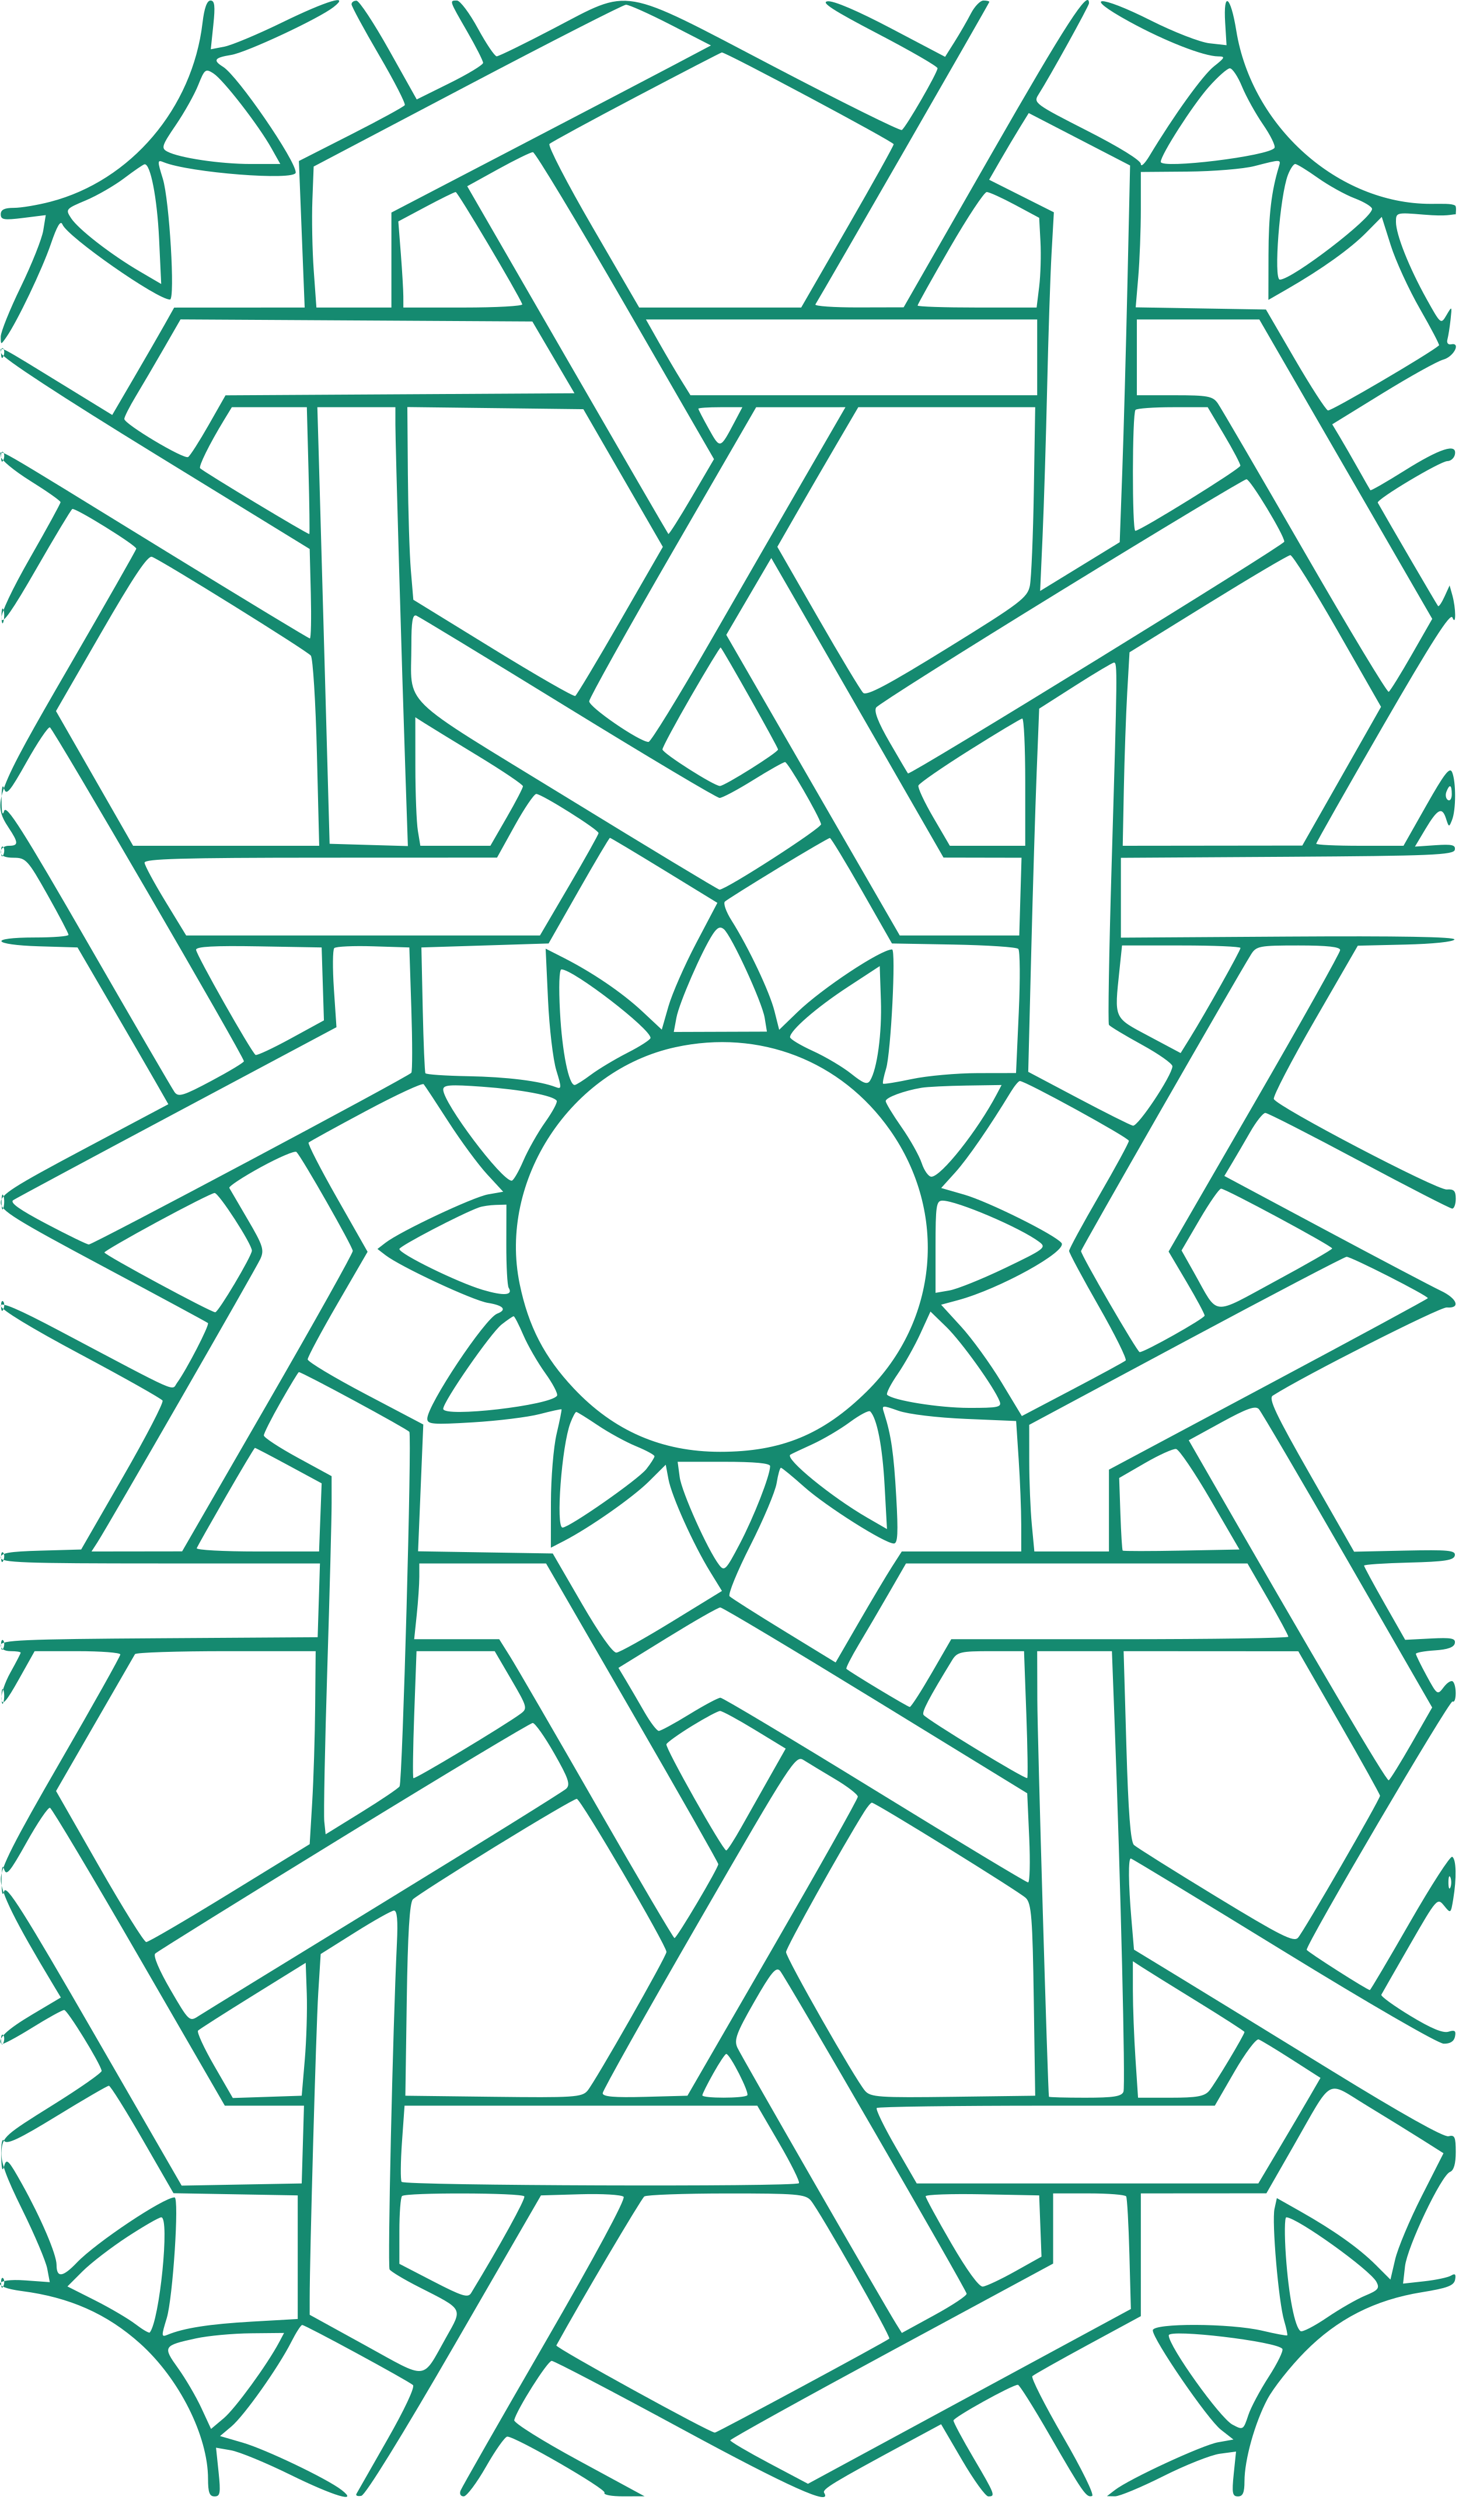 <?xml version="1.0" encoding="UTF-8"?>
<svg width="366px" height="627px" viewBox="0 0 366 627" version="1.1" xmlns="http://www.w3.org/2000/svg" xmlns:xlink="http://www.w3.org/1999/xlink">
    <!-- Generator: Sketch 48.2 (47327) - http://www.bohemiancoding.com/sketch -->
    <title>Shape</title>
    <desc>Created with Sketch.</desc>
    <defs></defs>
    <g id="pattern" stroke="none" stroke-width="1" fill="none" fill-rule="evenodd">
        <path d="M12.651,50.6 C9.414,51.443 5.285,52.133 3.476,52.133 C1.114,52.133 0.186,52.589 0.186,53.748 C0.186,55.128 1.01,55.261 5.831,54.658 L11.477,53.953 L10.854,57.793 C10.512,59.905 7.972,66.283 5.209,71.966 C2.446,77.649 0.186,83.262 0.186,84.439 C0.186,86.544 0.208,86.546 1.563,84.606 C4.332,80.639 10.585,67.561 12.761,61.183 C14.304,56.663 15.203,55.147 15.663,56.292 C16.913,59.4 39.437,75.133 42.638,75.133 C43.976,75.133 42.492,50.108 40.839,44.805 C39.446,40.333 39.458,40.027 41.01,40.67 C47.407,43.318 74.186,45.416 74.186,43.269 C74.186,40.231 59.624,19.048 55.964,16.762 C53.324,15.113 53.769,14.455 57.982,13.782 C61.815,13.169 79.988,4.675 83.686,1.769 C88.022,-1.64 81.993,0.156 70.863,5.588 C64.716,8.588 58.154,11.339 56.282,11.701 L52.877,12.36 L53.516,6.246 C54.015,1.471 53.86,0.133 52.808,0.133 C51.918,0.133 51.239,2.028 50.805,5.721 C48.285,27.155 32.82,45.347 12.651,50.6 Z M95.09,13.825 C98.887,20.319 101.788,25.966 101.537,26.374 C101.285,26.781 95.207,30.101 88.029,33.75 L74.979,40.386 L75.704,58.76 L76.429,77.133 L60.058,77.141 L43.686,77.148 L41.304,81.391 C39.995,83.724 36.5,89.783 33.538,94.856 L28.152,104.079 L17.919,97.798 C-1.447,85.911 -0.057,86.636 0.335,88.631 C0.554,89.746 15.14,99.291 39.186,114.055 L77.686,137.693 L77.969,148.913 C78.124,155.084 78.017,160.133 77.731,160.133 C77.444,160.133 61.342,150.381 41.948,138.462 C-4.028,110.207 0.186,112.628 0.186,114.463 C0.186,115.303 3.561,118.094 7.686,120.665 C11.811,123.236 15.186,125.616 15.186,125.954 C15.186,126.291 11.777,132.521 7.61,139.798 C3.044,147.77 0.163,153.886 0.36,155.185 C0.593,156.727 3.077,153.177 9.093,142.699 C13.717,134.646 17.785,127.881 18.135,127.665 C18.819,127.242 34.186,136.769 34.186,137.617 C34.186,137.897 26.536,151.326 17.186,167.459 C-1.269,199.302 -2.012,201.293 2.186,207.633 C4.684,211.404 4.684,212.133 2.186,212.133 C1.075,212.133 0.186,212.8 0.186,213.633 C0.186,214.659 1.214,215.133 3.436,215.133 C6.495,215.134 6.994,215.681 11.936,224.465 C14.823,229.598 17.186,234.098 17.186,234.465 C17.186,234.832 13.361,235.133 8.686,235.133 C-3.063,235.133 -2.114,236.992 9.816,237.347 L19.446,237.633 L27.602,251.633 C32.087,259.333 37.214,268.18 38.993,271.292 L42.229,276.952 L21.207,288.122 C3.086,297.751 0.186,299.612 0.186,301.614 C0.186,303.628 3.606,305.762 25.936,317.679 C40.099,325.237 51.899,331.607 52.159,331.834 C52.643,332.255 46.798,343.575 44.416,346.833 C42.938,348.853 45.817,350.127 14.936,333.789 C4.53,328.284 0.186,326.432 0.186,327.5 C0.186,328.447 7.689,333.017 20.198,339.689 C31.205,345.56 40.465,350.776 40.777,351.28 C41.089,351.785 36.623,360.396 30.852,370.415 L20.36,388.633 L10.273,388.918 C2.21,389.146 0.186,389.497 0.186,390.668 C0.186,391.93 5.726,392.133 40.224,392.133 L80.261,392.133 L79.974,401.383 L79.686,410.633 L39.936,410.894 C5.523,411.121 0.186,411.356 0.186,412.644 C0.186,413.566 1.139,414.133 2.686,414.133 C4.061,414.133 5.186,414.301 5.186,414.507 C5.186,414.713 4.028,416.952 2.613,419.484 C1.199,422.016 0.186,425.058 0.363,426.245 C0.611,427.899 1.62,426.737 4.686,421.27 L8.686,414.138 L19.436,414.135 C25.349,414.134 30.186,414.506 30.186,414.962 C30.186,415.418 23.442,427.455 15.199,441.712 C3.367,462.177 0.21,468.406 0.199,471.304 C0.187,474.694 3.704,481.783 13.35,497.815 L15.265,500.997 L8.128,505.237 C1.665,509.077 -0.824,511.457 0.374,512.654 C0.613,512.893 4.047,511.074 8.004,508.611 C11.962,506.148 15.608,504.133 16.106,504.133 C16.921,504.133 25.065,517.347 25.505,519.384 C25.605,519.843 20.061,523.723 13.186,528.006 C1.22,535.46 0.673,535.948 0.378,539.419 C0.143,542.195 1.379,545.698 5.643,554.34 C8.707,560.551 11.501,567.155 11.852,569.014 L12.488,572.395 L6.337,571.95 C-1.562,571.379 -2.319,573.622 5.436,574.623 C17.479,576.176 26.847,580.328 35.161,587.796 C44.978,596.614 52.186,610.984 52.186,621.738 C52.186,625.147 52.554,626.133 53.828,626.133 C55.242,626.133 55.382,625.282 54.832,620.022 L54.194,613.912 L57.94,614.565 C60,614.924 66.678,617.673 72.778,620.675 C83.751,626.074 90.148,627.979 85.686,624.518 C82.041,621.691 66.636,614.32 60.871,612.644 L55.197,610.994 L58.04,608.602 C61.251,605.901 69.827,593.797 73.075,587.383 C74.258,585.046 75.487,583.133 75.806,583.133 C76.611,583.133 102.475,597.161 103.596,598.206 C104.129,598.701 101.47,604.366 97.196,611.843 C93.176,618.878 89.675,625.014 89.417,625.479 C89.16,625.945 89.715,626.17 90.651,625.979 C91.686,625.769 100.84,610.949 114.029,588.133 L135.705,550.633 L145.607,550.345 C151.054,550.186 155.924,550.471 156.431,550.978 C156.994,551.541 149.309,565.803 136.722,587.558 C125.375,607.17 115.84,623.872 115.532,624.675 C115.21,625.513 115.549,626.128 116.329,626.122 C117.075,626.117 119.607,622.742 121.954,618.622 C124.302,614.503 126.689,611.133 127.258,611.133 C129.355,611.133 152.19,624.317 151.639,625.21 C151.317,625.731 153.382,626.126 156.377,626.116 L161.686,626.099 L145.186,617.149 C135.954,612.141 128.822,607.666 128.995,606.99 C129.696,604.242 137.36,592.133 138.397,592.133 C139.014,592.133 153.636,599.783 170.889,609.133 C198.06,623.858 208.906,628.725 206.741,625.221 C206.195,624.338 209.008,622.635 227.384,612.72 L236.082,608.028 L241.374,617.08 C244.284,622.059 247.232,626.133 247.926,626.133 C249.798,626.133 249.621,625.674 244.186,616.44 C241.436,611.768 239.186,607.564 239.186,607.099 C239.186,606.303 253.916,598.133 255.352,598.133 C255.719,598.133 259.233,603.707 263.16,610.52 C271.678,625.298 272.533,626.524 273.962,626.021 C274.584,625.802 271.405,619.319 266.665,611.143 C262.046,603.173 258.586,596.344 258.976,595.967 C259.367,595.591 265.648,592.051 272.936,588.102 L286.186,580.922 L286.186,565.528 L286.186,550.133 L301.936,550.122 L317.686,550.111 L324.465,538.273 C334.576,520.617 332.475,521.784 342.832,528.076 C347.702,531.035 354.031,534.941 356.898,536.757 L362.11,540.059 L356.636,550.846 C353.626,556.779 350.632,563.909 349.983,566.692 L348.804,571.751 L345.149,568.096 C340.944,563.891 334.616,559.398 326.195,554.638 L320.306,551.31 L319.72,553.977 C319.005,557.233 320.733,577.322 322.136,582.067 C322.695,583.955 323.043,585.609 322.911,585.742 C322.778,585.874 319.973,585.349 316.678,584.574 C308.631,582.681 289.186,582.614 289.186,584.479 C289.186,586.74 302.934,606.791 306.279,609.409 L309.42,611.867 L305.553,612.555 C301.609,613.258 283.309,621.725 279.686,624.524 L277.686,626.069 L279.686,626.108 C280.786,626.13 286.242,623.859 291.81,621.062 C297.379,618.265 303.764,615.731 306.001,615.431 L310.067,614.886 L309.487,620.509 C308.993,625.291 309.152,626.133 310.546,626.133 C311.777,626.133 312.186,625.189 312.186,622.343 C312.186,616.966 314.792,607.647 317.956,601.708 C319.443,598.917 323.656,593.595 327.319,589.883 C335.471,581.621 344.881,576.826 356.676,574.922 C363.094,573.887 364.736,573.265 365.022,571.765 C365.281,570.408 365.009,570.126 364.032,570.735 C363.292,571.196 360.274,571.841 357.327,572.168 L351.968,572.762 L352.453,568.454 C353.008,563.537 361.551,545.591 363.737,544.752 C364.701,544.382 365.186,542.711 365.186,539.758 C365.186,535.959 364.924,535.389 363.366,535.796 C362.205,536.1 351.613,530.163 334.116,519.401 C319.03,510.122 301.687,499.484 295.577,495.761 L284.468,488.993 L283.827,481.412 C283.063,472.378 283.001,466.133 283.675,466.133 C283.943,466.133 301.156,476.573 321.925,489.333 C343.47,502.57 360.748,512.555 362.159,512.583 C363.787,512.616 364.757,512.003 365,510.786 C365.29,509.337 364.94,509.076 363.374,509.573 C362.001,510.009 359.005,508.766 353.773,505.589 C349.59,503.05 346.324,500.671 346.516,500.302 C346.708,499.934 349.943,494.284 353.705,487.746 C360.402,476.106 360.58,475.902 362.242,477.953 C363.918,480.024 363.945,480.004 364.551,476.341 C365.433,471.008 365.324,466.337 364.305,465.706 C363.82,465.407 359.038,472.805 353.678,482.147 C348.318,491.489 343.799,499.133 343.637,499.133 C342.977,499.133 327.911,489.524 327.803,489.034 C327.529,487.794 363.641,426.296 364.376,426.75 C365.372,427.366 365.464,422.744 364.474,421.755 C364.083,421.363 363.046,421.993 362.17,423.155 C360.603,425.232 360.532,425.184 357.881,420.314 C356.399,417.591 355.186,415.11 355.186,414.802 C355.186,414.495 357.319,414.105 359.927,413.938 C363.174,413.729 364.758,413.16 364.954,412.133 C365.19,410.9 364.107,410.691 358.871,410.961 L352.5,411.29 L347.343,402.219 C344.507,397.23 342.186,392.935 342.186,392.674 C342.186,392.412 347.243,392.071 353.424,391.916 C362.464,391.688 364.719,391.34 364.951,390.133 C365.198,388.851 363.38,388.673 352.463,388.91 L339.686,389.188 L328.775,370.069 C320.058,354.794 318.148,350.768 319.275,350.046 C326.883,345.173 361.205,327.785 362.936,327.927 C366.485,328.217 365.58,325.689 361.436,323.735 C359.374,322.762 346.313,315.887 332.412,308.456 L307.139,294.946 L309.031,291.789 C310.071,290.053 312.15,286.496 313.649,283.883 C315.149,281.27 316.846,279.133 317.419,279.133 C317.993,279.133 328.574,284.533 340.932,291.133 C353.29,297.733 363.803,303.133 364.294,303.133 C364.785,303.133 365.186,302.013 365.186,300.644 C365.186,298.675 364.716,298.194 362.936,298.339 C360.45,298.543 320.272,277.521 319.55,275.639 C319.301,274.99 323.939,266.074 329.856,255.825 L340.614,237.191 L352.568,236.912 C359.393,236.753 364.665,236.204 364.855,235.633 C365.073,234.974 350.861,234.726 323.186,234.904 L281.186,235.176 L281.186,225.165 L281.186,215.155 L322.922,214.894 C359.087,214.668 364.698,214.433 364.948,213.133 C365.182,211.921 364.249,211.701 360.093,211.988 L354.948,212.342 L357.539,207.997 C360.625,202.823 361.767,202.238 362.749,205.328 C363.454,207.546 363.512,207.557 364.264,205.633 C365.254,203.1 365.276,196.221 364.302,193.74 C363.708,192.226 362.409,193.878 357.816,201.99 L352.073,212.133 L341.129,212.133 C335.111,212.133 330.186,211.899 330.186,211.613 C330.186,211.327 337.717,198.05 346.922,182.11 C359.157,160.923 363.845,153.599 364.352,154.881 C365.287,157.242 365.256,152.597 364.315,149.233 L363.643,146.834 L362.377,149.613 C361.681,151.141 360.95,152.221 360.752,152.012 C360.488,151.733 348.014,130.354 345.627,126.089 C345.179,125.288 361.278,115.669 363.099,115.65 C363.954,115.64 364.799,114.882 364.977,113.965 C365.539,111.074 361.234,112.461 352.338,118.037 C347.746,120.915 343.889,123.127 343.766,122.951 C343.643,122.776 342.278,120.383 340.732,117.633 C339.187,114.883 337.085,111.235 336.061,109.526 L334.2,106.42 L346.8,98.661 C353.73,94.394 360.589,90.585 362.043,90.196 C364.689,89.488 366.57,85.826 364.014,86.357 C363.253,86.515 362.861,85.993 363.096,85.133 C363.322,84.308 363.678,82.058 363.888,80.133 C364.262,76.702 364.242,76.68 362.862,79.035 C361.463,81.419 361.428,81.391 357.89,75.035 C353.475,67.105 350.186,58.831 350.186,55.654 C350.186,53.288 350.297,53.259 357.186,53.836 C363.254,54.345 364.014,53.748 365.186,53.748 C365.186,53.351 365.411,51.791 365.022,51.553 C364.119,51.001 361.862,51.133 358.896,51.133 C335.703,51.133 314.022,31.813 310.128,7.676 C308.706,-1.139 306.844,-2.437 307.343,5.736 L307.686,11.339 L303.388,10.853 C301.015,10.585 294.453,8.035 288.736,5.158 C275.567,-1.468 271.125,-1.249 283.301,5.425 C292.228,10.319 301.959,14.125 305.593,14.144 C307.436,14.154 307.309,14.452 304.53,16.643 C301.741,18.842 294.493,28.902 288.329,39.133 C287.169,41.058 286.207,41.958 286.191,41.133 C286.174,40.225 280.828,36.916 272.646,32.75 C259.647,26.131 259.182,25.786 260.487,23.75 C263.202,19.516 273.186,1.487 273.186,0.819 C273.186,-2.98 267.426,5.914 248.686,38.649 L226.686,77.079 L215.377,77.106 C209.157,77.121 204.285,76.782 204.55,76.353 C206.739,72.811 248.186,0.741 248.186,0.477 C248.186,0.288 247.523,0.133 246.712,0.133 C245.901,0.133 244.483,1.596 243.561,3.383 C242.64,5.171 240.805,8.348 239.485,10.444 L237.084,14.254 L223.552,7.135 C215.127,2.703 209.109,0.133 207.608,0.325 C205.81,0.554 209.013,2.624 220.191,8.455 C228.438,12.756 235.186,16.654 235.186,17.117 C235.186,18.238 227.24,31.982 226.231,32.605 C225.795,32.874 211.275,25.678 193.964,16.614 C155.286,-3.639 158.443,-3.096 138.894,7.133 C131.536,10.983 125.104,14.13 124.601,14.126 C124.098,14.123 121.972,10.973 119.877,7.126 C117.783,3.28 115.42,0.133 114.627,0.133 C112.683,0.133 112.645,0.019 117.186,7.895 C119.386,11.711 121.186,15.25 121.186,15.76 C121.186,16.27 117.441,18.545 112.864,20.815 L104.542,24.942 L97.614,12.58 C93.804,5.781 90.124,0.199 89.436,0.175 C88.749,0.152 88.186,0.557 88.186,1.075 C88.186,1.593 91.293,7.331 95.09,13.825 Z M78.686,41.77 L78.364,50.201 C78.187,54.839 78.341,62.796 78.707,67.883 L79.373,77.133 L88.779,77.133 L98.186,77.133 L98.186,65.222 L98.186,53.312 L128.936,37.29 C145.848,28.478 163.884,19.047 169.016,16.334 L178.345,11.4 L168.351,6.267 C162.854,3.443 157.756,1.158 157.021,1.189 C156.287,1.219 138.361,10.363 117.186,21.507 L78.686,41.77 Z M137.843,36.101 C137.379,36.551 142.253,45.968 148.673,57.026 L160.347,77.133 L180.666,77.133 L200.985,77.133 L212.586,57.008 C218.966,45.939 224.186,36.564 224.186,36.173 C224.186,35.557 182.112,13.094 181.075,13.156 C180.861,13.169 171.236,18.153 159.686,24.231 C148.136,30.309 138.307,35.65 137.843,36.101 Z M44.11,31.354 C40.593,36.513 40.381,37.167 41.953,38.008 C44.93,39.601 55.214,41.133 62.934,41.133 L70.314,41.133 L68.078,37.155 C64.823,31.364 56.03,20.019 53.56,18.426 C51.561,17.136 51.333,17.309 49.722,21.344 C48.781,23.703 46.255,28.208 44.11,31.354 Z M291.186,40.585 C291.186,42.468 318.457,39.122 319.716,37.085 C320.017,36.597 318.731,33.969 316.857,31.245 C314.983,28.521 312.603,24.233 311.568,21.716 C310.533,19.2 309.162,17.139 308.521,17.137 C307.88,17.135 305.472,19.27 303.17,21.883 C299.136,26.461 291.186,38.868 291.186,40.585 Z M250.853,40.358 L248.131,45.083 L256.251,49.166 L264.371,53.248 L263.795,63.441 C263.478,69.046 262.979,84.208 262.686,97.133 C262.392,110.058 261.876,126.841 261.539,134.429 L260.925,148.225 L270.906,142.109 L280.887,135.993 L281.527,118.313 C281.879,108.589 282.464,87.33 282.828,71.071 L283.489,41.508 L270.778,34.934 L258.068,28.359 L255.821,31.996 C254.586,33.996 252.35,37.759 250.853,40.358 Z M117.206,46.711 L142.292,90.172 C156.089,114.075 167.505,133.766 167.661,133.928 C167.816,134.091 170.455,129.933 173.526,124.689 L179.108,115.154 L156.897,76.658 C144.681,55.485 134.236,38.162 133.686,38.163 C133.136,38.165 129.203,40.088 124.946,42.438 L117.206,46.711 Z M297.936,43.037 L286.186,43.133 L286.186,52.482 C286.186,57.624 285.896,65.263 285.541,69.457 L284.897,77.082 L301.236,77.358 L317.575,77.633 L324.837,90.119 C328.831,96.986 332.56,102.758 333.124,102.946 C333.872,103.195 358.666,88.673 360.992,86.624 C361.161,86.475 359.009,82.366 356.211,77.493 C353.413,72.62 350.111,65.43 348.874,61.516 L346.624,54.399 L342.707,58.363 C338.717,62.401 331.468,67.58 322.936,72.486 L318.186,75.217 L318.21,63.925 C318.232,53.993 318.931,48.02 320.791,41.883 C321.39,39.906 321.481,39.909 314.686,41.656 C311.936,42.363 304.398,42.984 297.936,43.037 Z M21.513,50.263 C16.479,52.379 16.38,52.499 17.834,54.719 C19.667,57.516 27.839,63.855 35.064,68.084 L40.441,71.232 L39.908,59.932 C39.422,49.648 37.747,41.03 36.268,41.2 C35.948,41.237 33.661,42.802 31.186,44.678 C28.711,46.554 24.358,49.067 21.513,50.263 Z M321.058,70.133 C324.12,70.133 344.186,54.749 344.186,52.401 C344.186,51.853 342.219,50.654 339.815,49.735 C337.411,48.817 333.25,46.506 330.568,44.6 C327.886,42.693 325.342,41.133 324.914,41.133 C324.487,41.133 323.662,42.37 323.082,43.883 C321.051,49.178 319.435,70.133 321.058,70.133 Z M99.92,55.532 L100.547,63.582 C100.892,68.01 101.177,72.87 101.18,74.383 L101.186,77.133 L116.269,77.133 C124.565,77.133 131.203,76.763 131.019,76.312 C129.883,73.513 114.823,48.138 114.312,48.162 C113.967,48.178 110.589,49.843 106.803,51.861 L99.92,55.532 Z M230.186,76.636 C230.186,76.909 236.904,77.133 245.114,77.133 L260.042,77.133 L260.685,71.883 C261.038,68.995 261.183,63.933 261.007,60.633 L260.686,54.633 L254.686,51.411 C251.386,49.639 248.17,48.177 247.539,48.161 C246.909,48.146 242.746,54.434 238.289,62.136 C233.833,69.838 230.186,76.363 230.186,76.636 Z M34.056,99.398 C32.478,102.019 31.186,104.573 31.186,105.073 C31.186,106.365 46.134,115.283 47.198,114.625 C47.683,114.326 49.99,110.722 52.326,106.617 L56.572,99.154 L100.339,98.893 L144.106,98.633 L138.823,89.633 L133.541,80.633 L89.414,80.373 L45.286,80.112 L41.106,87.373 C38.807,91.366 35.635,96.777 34.056,99.398 Z M170.88,95.383 L173.211,99.133 L216.699,99.133 L260.186,99.133 L260.186,89.633 L260.186,80.133 L211.113,80.133 L162.039,80.133 L165.294,85.883 C167.085,89.045 169.598,93.321 170.88,95.383 Z M285.186,99.133 L294.629,99.133 C302.968,99.133 304.238,99.369 305.486,101.151 C306.264,102.261 316.077,119.093 327.293,138.554 C338.509,158.016 347.995,173.749 348.372,173.517 C348.749,173.284 351.359,169.073 354.172,164.157 L359.286,155.22 L337.599,117.677 L315.911,80.133 L300.548,80.133 L285.186,80.133 L285.186,89.633 L285.186,99.133 Z M0.869,89.321 C1.158,88.599 1.122,87.736 0.79,87.404 C0.458,87.072 0.222,87.662 0.265,88.716 C0.313,89.881 0.55,90.118 0.869,89.321 Z M50.216,117.458 C51.417,118.562 77.424,134.216 77.602,133.943 C77.714,133.772 77.618,126.545 77.389,117.883 L76.972,102.133 L67.564,102.133 L58.157,102.133 L56.179,105.383 C52.525,111.387 49.742,117.023 50.216,117.458 Z M81.519,169.633 L82.686,211.633 L92.502,211.92 L102.317,212.207 L101.716,194.42 C100.776,166.602 99.186,111.373 99.186,106.519 L99.186,102.133 L89.399,102.133 L79.612,102.133 L79.982,114.883 C80.186,121.896 80.878,146.533 81.519,169.633 Z M103.067,143.028 L103.686,150.424 L123.651,162.704 C134.632,169.459 143.926,174.794 144.305,174.559 C144.684,174.325 149.784,165.815 155.637,155.649 L166.279,137.164 L156.31,119.899 L146.34,102.633 L124.263,102.364 L102.186,102.095 L102.317,118.864 C102.389,128.087 102.726,138.961 103.067,143.028 Z M177.822,107.597 C180.671,112.694 180.642,112.702 184.245,105.883 L186.227,102.133 L180.706,102.133 C177.67,102.133 175.186,102.301 175.186,102.507 C175.186,102.713 176.372,105.003 177.822,107.597 Z M147.808,175.875 C147.693,177.321 160.423,186.061 162.686,186.091 C163.236,186.098 170.085,174.973 177.906,161.368 C185.727,147.764 196.617,128.871 202.106,119.383 L212.086,102.133 L200.886,102.138 L189.686,102.142 L168.808,138.239 C157.325,158.092 147.875,175.028 147.808,175.875 Z M199.736,128.893 L195,137.153 L205.185,154.893 C210.787,164.65 215.892,173.144 216.528,173.769 C217.397,174.622 222.678,171.822 237.686,162.55 C255.926,151.282 257.744,149.906 258.348,146.914 C258.713,145.109 259.163,134.295 259.348,122.883 L259.686,102.133 L237.494,102.133 L215.303,102.133 L209.887,111.383 C206.909,116.471 202.341,124.35 199.736,128.893 Z M284.812,133.133 C286.071,133.133 311.121,117.608 311.153,116.808 C311.171,116.354 309.335,112.866 307.072,109.058 L302.958,102.133 L294.239,102.133 C289.443,102.133 285.219,102.433 284.853,102.8 C284.007,103.645 283.968,133.133 284.812,133.133 Z M0.869,115.321 C1.158,114.599 1.122,113.736 0.79,113.404 C0.458,113.072 0.222,113.662 0.265,114.716 C0.313,115.881 0.55,116.118 0.869,115.321 Z M219.795,177.449 C219.19,178.369 220.279,181.178 223.193,186.218 C225.551,190.296 227.61,193.791 227.769,193.985 C228.229,194.547 322.152,136.716 322.17,135.86 C322.202,134.308 313.657,120.197 312.686,120.2 C312.136,120.202 291.211,132.779 266.186,148.15 C241.161,163.52 220.285,176.705 219.795,177.449 Z M14.044,178.348 L23.718,195.24 L33.393,212.133 L56.733,212.133 L80.072,212.133 L79.495,188.883 C79.177,176.096 78.493,165.094 77.974,164.436 C77.009,163.213 40.741,140.667 38.122,139.662 C37.08,139.262 33.514,144.59 25.36,158.728 L14.044,178.348 Z M283.346,163.604 L282.775,173.618 C282.461,179.126 282.078,190.045 281.924,197.883 L281.644,212.133 L304.165,212.107 L326.686,212.081 L334.186,198.884 C338.311,191.625 342.756,183.795 344.064,181.484 L346.441,177.281 L335.564,158.241 C329.581,147.769 324.236,139.217 323.686,139.237 C323.136,139.257 313.835,144.748 303.016,151.439 L283.346,163.604 Z M182.193,159.234 L203.952,196.933 L225.711,234.633 L240.698,234.633 L255.686,234.633 L255.972,224.883 L256.258,215.133 L246.472,215.114 L236.686,215.094 L219.893,185.864 C210.657,169.787 200.935,152.882 198.288,148.297 L193.476,139.961 L187.835,149.598 L182.193,159.234 Z M0.879,155.864 C1.133,154.891 1.116,153.541 0.842,152.864 C0.568,152.187 0.361,152.983 0.381,154.633 C0.401,156.283 0.625,156.837 0.879,155.864 Z M142.135,199.983 C162.889,212.716 180.151,223.133 180.493,223.133 C182.18,223.133 206.225,207.63 205.975,206.704 C205.365,204.443 197.649,191.146 196.943,191.14 C196.534,191.136 192.946,193.158 188.969,195.633 C184.992,198.108 181.188,200.133 180.515,200.133 C179.843,200.133 162.731,189.953 142.489,177.512 C122.247,165.07 105.124,154.672 104.436,154.405 C103.5,154.041 103.189,155.895 103.197,161.776 C103.219,177.565 99.264,173.683 142.135,199.983 Z M166.186,187.96 C166.186,188.906 179.111,197.133 180.598,197.133 C181.792,197.133 195.168,188.732 195.177,187.976 C195.185,187.433 181.514,163.145 180.781,162.399 C180.654,162.27 177.319,167.756 173.368,174.59 C169.418,181.424 166.186,187.441 166.186,187.96 Z M260.686,177.739 L260.056,193.686 C259.71,202.457 259.092,222.952 258.683,239.232 L257.94,268.831 L270.424,275.435 C277.29,279.068 283.489,282.174 284.199,282.337 C285.449,282.623 293.964,269.84 294.113,267.453 C294.153,266.804 290.698,264.361 286.436,262.025 C282.174,259.688 278.461,257.451 278.186,257.053 C277.911,256.656 278.207,238.848 278.844,217.482 C280.316,168.125 280.339,166.121 279.436,166.191 C279.023,166.223 274.636,168.834 269.686,171.994 L260.686,177.739 Z M104.828,208.383 L105.448,212.133 L114.23,212.133 L123.013,212.133 L127.1,205.045 C129.347,201.147 131.186,197.617 131.186,197.201 C131.186,196.785 126.124,193.369 119.936,189.608 C113.749,185.848 107.673,182.126 106.436,181.337 L104.186,179.903 L104.197,192.268 C104.203,199.069 104.487,206.321 104.828,208.383 Z M230.389,197.024 C230.201,197.587 231.899,201.217 234.161,205.09 L238.274,212.133 L247.73,212.133 L257.186,212.133 L257.186,196.133 C257.186,187.333 256.849,180.173 256.436,180.221 C256.024,180.27 250.071,183.84 243.208,188.155 C236.345,192.47 230.577,196.461 230.389,197.024 Z M1.036,197.813 C0.631,196.457 0.385,197.524 0.385,200.633 C0.385,203.788 0.625,204.812 1.036,203.408 C1.559,201.618 5.69,208.136 22.186,236.779 C33.461,256.357 43.18,273.063 43.783,273.905 C44.735,275.232 45.965,274.858 53.033,271.092 C57.517,268.703 61.186,266.489 61.186,266.172 C61.186,265.032 13.319,182.678 12.512,182.429 C12.058,182.289 9.436,186.184 6.686,191.084 C2.491,198.558 1.581,199.642 1.036,197.813 Z M363.23,200.66 C363.756,200.985 364.186,200.324 364.186,199.192 C364.186,196.777 363.63,196.534 362.837,198.601 C362.527,199.408 362.704,200.335 363.23,200.66 Z M124.686,215.101 L80.436,215.117 C45.669,215.13 36.203,215.401 36.263,216.383 C36.306,217.071 38.673,221.458 41.524,226.133 L46.707,234.633 L91.079,234.633 L135.451,234.633 L142.779,222.133 C146.809,215.258 150.125,209.327 150.146,208.954 C150.195,208.118 135.903,199.133 134.524,199.133 C133.977,199.133 131.54,202.726 129.108,207.117 L124.686,215.101 Z M137.621,236.633 L121.666,237.133 L105.711,237.633 L106.047,253.133 C106.233,261.658 106.537,268.883 106.724,269.188 C106.91,269.493 111.724,269.825 117.42,269.925 C127.096,270.095 135.447,271.129 139.362,272.642 C140.911,273.241 140.925,272.925 139.555,268.461 C138.739,265.806 137.803,257.851 137.474,250.783 L136.875,237.934 L141.281,240.172 C148.706,243.946 156.139,249.009 161.192,253.736 L166.012,258.244 L167.674,252.438 C168.589,249.245 171.727,242.091 174.649,236.54 L179.961,226.447 L166.643,218.29 C159.318,213.804 153.181,210.137 153.005,210.143 C152.83,210.148 149.296,216.11 145.153,223.393 L137.621,236.633 Z M181.851,226.123 C181.392,226.552 182.129,228.666 183.489,230.821 C187.803,237.655 193.062,248.754 194.283,253.602 L195.462,258.286 L200.074,253.826 C206.175,247.927 220.968,238.133 223.778,238.133 C224.804,238.133 223.501,264.075 222.275,268.067 C221.695,269.955 221.356,271.636 221.522,271.802 C221.688,271.968 224.943,271.444 228.755,270.636 C232.567,269.828 240.004,269.16 245.282,269.15 L254.878,269.133 L255.563,253.964 C255.939,245.621 255.886,238.433 255.444,237.991 C255.002,237.549 247.69,237.063 239.196,236.91 L223.751,236.633 L216.219,223.419 C212.076,216.151 208.461,210.192 208.186,210.176 C207.911,210.161 202.061,213.567 195.186,217.746 C188.311,221.925 182.31,225.694 181.851,226.123 Z M0.869,214.321 C1.158,213.599 1.122,212.736 0.79,212.404 C0.458,212.072 0.222,212.662 0.265,213.716 C0.313,214.881 0.55,215.118 0.869,214.321 Z M169.692,255.231 L169.021,258.828 L180.703,258.787 L192.385,258.746 L191.823,255.285 C191.184,251.348 183.477,234.62 181.575,233.041 C180.656,232.278 179.914,232.62 178.803,234.316 C176.07,238.489 170.379,251.554 169.692,255.231 Z M64.114,264.588 C64.447,264.794 68.441,262.929 72.989,260.443 L81.258,255.923 L80.972,246.778 L80.686,237.633 L64.936,237.358 C53.753,237.162 49.186,237.409 49.186,238.21 C49.186,239.401 63.077,263.947 64.114,264.588 Z M83.763,248.082 L84.405,257.633 L44.545,278.88 C22.623,290.566 4.079,300.52 3.336,301.001 C2.376,301.622 4.798,303.354 11.73,307.004 C17.089,309.825 21.837,312.133 22.281,312.133 C23.376,312.133 102.556,269.985 103.186,269.066 C103.461,268.665 103.461,261.429 103.186,252.985 L102.686,237.633 L93.638,237.348 C88.661,237.191 84.259,237.393 83.855,237.797 C83.452,238.2 83.41,242.829 83.763,248.082 Z M288.196,259.877 L296.168,264.122 L298.494,260.377 C302.394,254.1 311.186,238.436 311.186,237.764 C311.186,237.417 304.5,237.133 296.328,237.133 L281.471,237.133 L280.828,243.28 C279.529,255.71 279.269,255.124 288.196,259.877 Z M271.186,313.786 C271.186,314.811 285.298,339.133 285.892,339.133 C287.164,339.133 302.186,330.684 302.186,329.969 C302.186,329.541 300.153,325.751 297.667,321.548 L293.149,313.905 L314.667,276.677 C326.503,256.201 336.186,238.928 336.186,238.291 C336.186,237.487 332.979,237.133 325.709,237.133 C315.925,237.133 315.14,237.282 313.833,239.383 C309.974,245.59 271.186,313.261 271.186,313.786 Z M198.186,260.137 C198.186,260.604 200.774,262.166 203.936,263.608 C207.098,265.05 211.422,267.618 213.544,269.315 C216.625,271.78 217.577,272.122 218.268,271.017 C220.045,268.174 221.259,259.148 220.977,250.864 L220.686,242.308 L212.686,247.542 C204.838,252.678 198.186,258.455 198.186,260.137 Z M144.16,272.133 C144.51,272.133 146.347,270.972 148.242,269.553 C150.136,268.134 154.274,265.652 157.436,264.038 C160.598,262.425 163.186,260.752 163.186,260.322 C163.186,258.034 143.816,243.133 140.841,243.133 C140.279,243.133 140.135,247.44 140.484,253.883 C141.025,263.91 142.682,272.133 144.16,272.133 Z M130.367,322.05 C132.569,332.697 136.544,340.372 143.915,348.209 C153.985,358.916 166.024,364.133 180.657,364.133 C195.978,364.133 206.479,359.811 217.444,348.992 C235.405,331.27 237.816,304.159 223.272,283.449 C211.012,265.992 190.516,258.07 169.449,262.647 C143.167,268.357 124.981,296 130.367,322.05 Z M77.417,286.568 C77.143,286.843 80.359,293.119 84.565,300.516 L92.211,313.965 L84.699,326.917 C80.567,334.04 77.186,340.352 77.186,340.944 C77.186,341.535 83.711,345.453 91.686,349.65 L106.186,357.281 L105.531,373.182 L104.875,389.083 L121.769,389.358 L138.664,389.633 L145.909,402.133 C150.328,409.757 153.731,414.581 154.632,414.5 C155.445,414.427 161.734,410.917 168.608,406.7 L181.106,399.033 L178.143,394.218 C173.937,387.382 168.484,375.274 167.685,370.999 L167.007,367.365 L162.846,371.507 C158.778,375.557 147.913,383.171 141.436,386.509 L138.186,388.184 L138.202,376.909 C138.21,370.707 138.851,362.937 139.627,359.641 C140.402,356.346 140.957,353.57 140.86,353.473 C140.763,353.376 138.286,353.919 135.356,354.679 C132.426,355.439 124.889,356.368 118.607,356.744 C108.539,357.346 107.186,357.238 107.186,355.833 C107.186,352.413 121.66,330.656 124.715,329.483 C127.264,328.505 126.322,327.41 122.39,326.782 C118.607,326.177 100.487,317.729 96.686,314.799 L94.686,313.257 L96.686,311.71 C100.403,308.835 118.659,300.231 122.457,299.564 L126.228,298.902 L122.18,294.511 C119.954,292.096 115.601,286.185 112.506,281.376 C109.412,276.567 106.612,272.321 106.283,271.939 C105.955,271.557 99.438,274.58 91.801,278.657 C84.164,282.734 77.692,286.294 77.417,286.568 Z M239.622,294.073 L236.103,297.967 L241.895,299.634 C247.877,301.355 264.509,309.612 266.271,311.736 C267.959,313.769 250.739,323.291 240.284,326.107 L236.081,327.238 L241.079,332.707 C243.828,335.714 248.386,341.998 251.208,346.669 L256.339,355.164 L269.012,348.502 C275.983,344.838 281.996,341.569 282.374,341.237 C282.752,340.905 279.717,334.783 275.629,327.633 C271.541,320.483 268.194,314.236 268.191,313.75 C268.188,313.265 271.561,307.05 275.686,299.938 C279.811,292.827 283.186,286.617 283.186,286.137 C283.186,285.35 257.27,271.133 255.835,271.133 C255.503,271.133 254.479,272.371 253.559,273.883 C248.176,282.733 242.7,290.665 239.622,294.073 Z M128.361,296.133 C128.784,296.133 130.097,293.886 131.278,291.14 C132.46,288.394 134.925,284.04 136.756,281.464 C138.587,278.888 139.891,276.465 139.653,276.08 C138.854,274.787 130.769,273.267 120.936,272.56 C112.81,271.976 111.186,272.098 111.186,273.293 C111.186,276.646 125.84,296.133 128.361,296.133 Z M222.186,276.166 C222.186,276.649 223.967,279.586 226.143,282.693 C228.319,285.799 230.604,289.869 231.22,291.737 C231.837,293.605 232.929,295.133 233.647,295.133 C236.078,295.133 245.236,283.563 250.071,274.383 L251.256,272.133 L242.471,272.269 C237.639,272.344 232.561,272.594 231.186,272.825 C226.752,273.569 222.186,275.264 222.186,276.166 Z M57.524,297.951 C57.729,298.326 59.825,301.915 62.181,305.927 C65.965,312.368 66.332,313.517 65.319,315.741 C64.16,318.284 27.117,382.708 24.413,386.883 L22.956,389.133 L34.321,389.119 L45.686,389.104 L67.103,351.985 C78.882,331.569 88.509,314.363 88.497,313.749 C88.475,312.671 75.775,290.358 74.369,288.928 C73.988,288.54 69.958,290.259 65.414,292.746 C60.87,295.234 57.32,297.576 57.524,297.951 Z M296.398,313.633 L299.542,319.218 C305.795,330.325 303.679,330.106 319.936,321.328 C327.773,317.096 334.185,313.408 334.185,313.133 C334.185,312.505 307.48,298.133 306.315,298.133 C305.844,298.133 303.42,301.621 300.928,305.883 L296.398,313.633 Z M0.879,302.864 C1.133,301.891 1.116,300.541 0.842,299.864 C0.568,299.187 0.361,299.983 0.381,301.633 C0.401,303.283 0.625,303.837 0.879,302.864 Z M26.195,314.133 C26.186,314.737 52.866,329.133 53.995,329.133 C54.784,329.133 63.186,315.005 63.186,313.678 C63.186,312.016 54.849,299.141 53.822,299.216 C53.197,299.262 46.727,302.524 39.445,306.466 C32.162,310.408 26.2,313.858 26.195,314.133 Z M234.686,324.262 L238.186,323.658 C240.111,323.326 246.411,320.786 252.186,318.013 C262.105,313.25 262.575,312.888 260.686,311.474 C255.92,307.905 240.024,301.133 236.413,301.133 C234.877,301.133 234.686,302.409 234.686,312.697 L234.686,324.262 Z M100.186,313.268 C100.186,314.486 114.764,321.633 121.067,323.505 C126.399,325.088 128.781,324.904 127.604,323 C127.266,322.453 126.999,317.534 127.012,312.069 L127.036,302.133 L124.361,302.212 C122.89,302.255 121.011,302.532 120.186,302.826 C115.815,304.386 100.186,312.546 100.186,313.268 Z M258.186,357.366 L258.193,366.499 C258.197,371.523 258.487,378.671 258.838,382.383 L259.475,389.133 L268.831,389.133 L278.186,389.133 L278.186,378.87 L278.186,368.606 L318.186,347.258 C340.186,335.516 358.186,325.769 358.186,325.598 C358.186,324.967 338.861,315.136 337.792,315.223 C337.184,315.273 319.023,324.776 297.436,336.34 L258.186,357.366 Z M0.869,328.321 C1.158,327.599 1.122,326.736 0.79,326.404 C0.458,326.072 0.222,326.662 0.265,327.716 C0.313,328.881 0.55,329.118 0.869,328.321 Z M225.159,344.672 C223.418,347.203 222.241,349.521 222.544,349.824 C223.966,351.246 235.526,353.103 243.043,353.117 C250.425,353.131 251.326,352.939 250.762,351.471 C249.431,348.003 241.169,336.476 237.373,332.792 L233.416,328.951 L230.871,334.511 C229.471,337.568 226.901,342.141 225.159,344.672 Z M111.186,353.349 C111.186,355.615 138.226,352.495 139.734,350.055 C140.017,349.598 138.682,347.044 136.768,344.379 C134.853,341.715 132.381,337.42 131.272,334.834 C130.164,332.248 129.077,330.133 128.856,330.133 C128.636,330.133 127.285,331.054 125.853,332.18 C123.079,334.363 111.186,351.527 111.186,353.349 Z M66.186,360.02 C66.186,360.543 70.011,363.056 74.686,365.604 L83.186,370.238 L83.191,376.935 C83.193,380.619 82.704,399.383 82.103,418.633 C81.503,437.883 81.163,455.081 81.349,456.851 L81.686,460.069 L90.686,454.504 C95.636,451.443 99.933,448.539 100.235,448.051 C100.963,446.877 103.352,360.211 102.687,359.135 C102.251,358.429 75.775,344.113 74.964,344.144 C74.811,344.149 72.774,347.51 70.436,351.611 C68.098,355.713 66.186,359.497 66.186,360.02 Z M224.827,375.383 C225.347,384.556 225.215,387.133 224.225,387.133 C221.964,387.133 207.246,377.831 201.733,372.917 C198.781,370.286 196.158,368.133 195.904,368.133 C195.649,368.133 195.164,369.867 194.825,371.987 C194.486,374.106 191.505,381.172 188.2,387.689 C184.894,394.205 182.566,399.913 183.026,400.373 C183.486,400.833 189.658,404.756 196.741,409.09 L209.62,416.971 L215.506,406.802 C218.744,401.209 222.477,394.946 223.803,392.883 L226.214,389.133 L241.2,389.133 L256.186,389.133 L256.181,382.383 C256.178,378.671 255.889,371.308 255.539,366.021 L254.902,356.409 L242.294,355.876 C235.05,355.57 227.864,354.705 225.402,353.843 C221.175,352.363 221.127,352.372 221.806,354.488 C223.551,359.923 224.208,364.471 224.827,375.383 Z M298.206,361.239 L300.946,366.009 C330.381,417.255 347.82,446.859 348.371,446.519 C348.749,446.285 351.355,442.08 354.163,437.174 L359.267,428.254 L338.081,391.443 C326.429,371.198 316.399,354.088 315.791,353.423 C314.941,352.491 312.788,353.252 306.446,356.726 L298.206,361.239 Z M203.686,362.286 C200.936,363.534 198.494,364.689 198.259,364.854 C196.826,365.861 208.542,375.447 217.596,380.675 L222.506,383.51 L221.906,372.572 C221.367,362.744 220.012,355.766 218.3,354.001 C217.962,353.653 215.661,354.865 213.186,356.693 C210.711,358.522 206.436,361.039 203.686,362.286 Z M141.12,383.133 C142.83,383.133 160.059,371.11 162.139,368.466 C163.265,367.034 164.184,365.586 164.182,365.248 C164.18,364.91 162.101,363.778 159.561,362.734 C157.021,361.689 152.703,359.327 149.964,357.484 C147.226,355.641 144.794,354.133 144.561,354.133 C144.327,354.133 143.666,355.371 143.09,356.883 C140.911,362.609 139.371,383.133 141.12,383.133 Z M49.353,388.299 C49.169,388.758 55.999,389.133 64.529,389.133 L80.039,389.133 L80.363,380.586 L80.686,372.038 L72.446,367.586 C67.913,365.137 64.088,363.138 63.946,363.144 C63.803,363.15 60.536,368.625 56.686,375.31 C52.836,381.995 49.536,387.84 49.353,388.299 Z M280.753,370.694 L281.06,379.664 C281.228,384.597 281.488,388.758 281.637,388.911 C281.786,389.063 288.436,389.063 296.416,388.911 L310.924,388.633 L303.652,376.133 C299.652,369.258 295.773,363.539 295.033,363.424 C294.292,363.31 290.776,364.898 287.219,366.955 L280.753,370.694 Z M180.392,392.494 C181.718,394.22 182.092,393.841 185.556,387.248 C189.116,380.473 193.185,370.063 193.187,367.726 C193.187,366.998 189.316,366.633 181.589,366.633 L169.992,366.633 L170.505,370.468 C171.007,374.216 177.551,388.793 180.392,392.494 Z M0.869,391.321 C1.158,390.599 1.122,389.736 0.79,389.404 C0.458,389.072 0.222,389.662 0.265,390.716 C0.313,391.881 0.55,392.118 0.869,391.321 Z M104.544,404.986 L103.901,411.133 L114.566,411.133 L125.23,411.133 L127.958,415.48 C129.458,417.87 139.236,434.728 149.686,452.942 C160.136,471.156 168.916,486.075 169.196,486.096 C169.772,486.138 180.186,468.565 180.186,467.552 C180.186,467.193 170.466,450.076 158.585,429.516 L136.984,392.133 L121.085,392.133 L105.186,392.133 L105.186,395.486 C105.186,397.331 104.897,401.606 104.544,404.986 Z M215.443,412.442 C213.533,415.636 212.131,418.393 212.328,418.568 C213.372,419.495 227.723,428.133 228.219,428.133 C228.54,428.133 231.014,424.308 233.715,419.633 L238.627,411.133 L280.907,411.133 C304.16,411.133 323.186,410.853 323.186,410.512 C323.186,410.17 320.88,405.895 318.062,401.012 L312.937,392.133 L270.106,392.133 L227.274,392.133 L223.095,399.383 C220.796,403.371 217.353,409.247 215.443,412.442 Z M155.139,418.321 L157.031,421.477 C158.071,423.213 160.15,426.77 161.649,429.383 C163.149,431.996 164.775,434.133 165.263,434.133 C165.751,434.133 169.196,432.263 172.918,429.977 C176.641,427.691 180.153,425.816 180.723,425.81 C181.294,425.804 198.715,436.225 219.436,448.966 C240.158,461.708 257.466,472.134 257.899,472.135 C258.332,472.136 258.461,467.106 258.186,460.957 L257.686,449.776 L219.686,426.47 C198.786,413.651 181.236,403.166 180.686,403.169 C180.136,403.172 174.163,406.583 167.412,410.748 L155.139,418.321 Z M0.869,413.321 C1.158,412.599 1.122,411.736 0.79,411.404 C0.458,411.072 0.222,411.662 0.265,412.716 C0.313,413.881 0.55,414.118 0.869,413.321 Z M23.742,432.422 L14.062,449.211 L24.874,468.148 C30.821,478.563 36.136,487.088 36.686,487.093 C37.236,487.098 46.686,481.575 57.686,474.82 L77.686,462.539 L78.313,452.086 C78.659,446.337 78.996,435.446 79.063,427.883 L79.186,414.133 L56.745,414.133 C44.402,414.133 34.105,414.47 33.863,414.883 C33.62,415.296 29.066,423.188 23.742,432.422 Z M103.705,445.985 C104.05,446.33 126.486,432.855 130.575,429.847 C132.387,428.513 132.294,428.167 128.281,421.295 L124.098,414.133 L114.293,414.133 L104.487,414.133 L103.913,429.876 C103.597,438.534 103.503,445.784 103.705,445.985 Z M231.666,430.1 C232.366,431.233 257.255,446.398 257.693,445.959 C257.881,445.772 257.775,438.534 257.459,429.876 L256.885,414.133 L248.558,414.133 C240.998,414.133 240.105,414.34 238.855,416.383 C232.959,426.015 231.207,429.358 231.666,430.1 Z M263.135,525.883 C263.163,526.021 267.25,526.133 272.217,526.133 C279.343,526.133 281.371,525.815 281.827,524.625 C282.355,523.25 281.119,472.083 279.563,430.883 L278.93,414.133 L269.558,414.133 L260.186,414.133 L260.22,426.383 C260.245,435.603 262.849,524.481 263.135,525.883 Z M284.465,462.748 C285.136,463.368 294.383,469.171 305.012,475.642 C321.219,485.51 324.543,487.185 325.606,486.021 C327.039,484.452 346.186,451.31 346.186,450.4 C346.186,450.076 341.573,441.789 335.936,431.984 L325.686,414.158 L303.778,414.146 L281.87,414.133 L282.557,437.876 C283.038,454.513 283.609,461.957 284.465,462.748 Z M0.879,426.864 C1.133,425.891 1.116,424.541 0.842,423.864 C0.568,423.187 0.361,423.983 0.381,425.633 C0.401,427.283 0.625,427.837 0.879,426.864 Z M167.173,437.479 C166.83,438.382 181.342,464.13 182.186,464.117 C182.461,464.113 184.139,461.527 185.914,458.371 C187.689,455.215 190.931,449.469 193.118,445.603 L197.095,438.573 L189.344,433.853 C185.081,431.257 181.164,429.133 180.64,429.134 C180.115,429.134 176.943,430.821 173.59,432.884 C170.238,434.946 167.35,437.014 167.173,437.479 Z M38.934,489.985 C38.385,490.534 39.901,494.13 42.75,499.034 C47.372,506.989 47.529,507.138 49.755,505.68 C51.007,504.859 71.979,491.975 96.359,477.047 C120.739,462.119 141.289,449.338 142.026,448.644 C143.136,447.599 142.621,446.075 139.026,439.768 C136.639,435.58 134.214,432.149 133.638,432.144 C133.061,432.138 111.722,444.944 86.218,460.603 C60.714,476.261 39.436,489.483 38.934,489.985 Z M151.186,524.996 C151.186,525.878 154.036,526.125 161.816,525.917 L172.447,525.633 L193.816,488.656 C205.57,468.319 215.186,451.212 215.186,450.64 C215.186,450.068 212.598,448.067 209.436,446.193 C206.274,444.318 202.743,442.182 201.59,441.445 C199.572,440.155 198.593,441.666 175.34,481.948 C162.055,504.962 151.186,524.334 151.186,524.996 Z M103.572,476.387 C102.757,477.249 102.285,485.026 102.04,501.633 L101.686,525.633 L123.764,525.902 C143.84,526.146 145.98,526.01 147.358,524.402 C149.252,522.192 167.186,490.692 167.186,489.575 C167.186,487.918 145.652,451.162 144.686,451.17 C144.136,451.174 134.925,456.57 124.218,463.159 C113.511,469.749 104.22,475.701 103.572,476.387 Z M197.186,489.601 C197.186,491.087 214.534,521.562 216.997,524.403 C218.387,526.006 220.467,526.147 239.109,525.903 L259.686,525.633 L259.33,501.633 C259.023,480.992 258.743,477.409 257.33,476.034 C255.71,474.458 219.635,452.133 218.709,452.133 C218.447,452.133 217.598,453.145 216.823,454.383 C211.245,463.29 197.186,488.503 197.186,489.601 Z M1.036,468.82 C0.63,467.457 0.385,468.517 0.385,471.633 C0.385,474.834 0.619,475.816 1.036,474.363 C1.563,472.521 5.824,479.268 23.628,510.138 L45.57,548.183 L60.628,547.908 L75.686,547.633 L75.972,537.883 L76.258,528.133 L66.327,528.133 L56.396,528.133 L34.896,490.918 C23.071,470.45 13.01,453.574 12.537,453.417 C12.064,453.259 9.429,457.152 6.682,462.068 C2.488,469.573 1.582,470.656 1.036,468.82 Z M363.848,473.383 C364.126,472.696 364.126,471.571 363.848,470.883 C363.571,470.196 363.344,470.758 363.344,472.133 C363.344,473.508 363.571,474.071 363.848,473.383 Z M80.446,490.094 L79.834,499.863 C79.296,508.451 77.686,565.96 77.686,576.605 L77.686,580.577 L91.686,588.281 C107.606,597.041 105.737,597.229 111.92,586.241 C116.105,578.804 116.416,579.374 105.01,573.576 C101.339,571.71 98.062,569.741 97.728,569.201 C97.191,568.331 98.524,508.993 99.567,487.383 C99.845,481.622 99.621,479.152 98.825,479.195 C98.199,479.229 93.807,481.695 89.066,484.675 L80.446,490.094 Z M49.687,509.294 C49.326,509.658 51.139,513.612 53.717,518.082 L58.404,526.208 L67.045,525.92 L75.686,525.633 L76.454,516.633 C76.876,511.683 77.101,504.183 76.954,499.967 L76.686,492.3 L63.515,500.467 C56.272,504.958 50.049,508.931 49.687,509.294 Z M284.842,516.383 L285.488,526.133 L293.682,526.133 C300.258,526.133 302.167,525.788 303.348,524.383 C304.783,522.678 312.186,510.332 312.186,509.645 C312.186,509.456 306.898,506.047 300.436,502.07 C293.974,498.093 287.674,494.179 286.436,493.371 L284.186,491.903 L284.191,499.268 C284.194,503.319 284.487,511.02 284.842,516.383 Z M184.985,513.592 C185.95,515.708 221.649,577.796 224.827,582.883 L226.232,585.133 L234.459,580.631 C238.984,578.155 242.595,575.745 242.484,575.276 C242.144,573.839 196.988,495.724 195.671,494.295 C194.668,493.206 193.456,494.672 189.189,502.128 C184.727,509.924 184.097,511.643 184.985,513.592 Z M0.869,512.321 C1.158,511.599 1.122,510.736 0.79,510.404 C0.458,510.072 0.222,510.662 0.265,511.716 C0.313,512.881 0.55,513.118 0.869,512.321 Z M304.745,528.133 L262.632,528.133 C239.47,528.133 220.259,528.393 219.941,528.711 C219.624,529.029 221.749,533.416 224.665,538.461 L229.967,547.633 L272.814,547.633 L315.661,547.633 L320.713,539.133 C323.492,534.458 327.001,528.502 328.509,525.898 L331.253,521.163 L324.072,516.56 C320.122,514.028 316.376,511.759 315.746,511.518 C315.116,511.276 312.383,514.915 309.673,519.606 L304.745,528.133 Z M176.186,525.53 C176.186,526.319 186.67,526.316 187.459,525.526 C188.07,524.916 183.119,515.173 182.186,515.148 C181.911,515.141 180.448,517.338 178.936,520.031 C177.424,522.724 176.186,525.199 176.186,525.53 Z M1.057,536.958 C0.543,536.148 0.249,537.578 0.301,540.633 C0.359,544.062 0.593,544.895 1.045,543.285 C1.632,541.196 2.127,541.693 5.525,547.785 C10.279,556.305 14.186,565.445 14.186,568.044 C14.186,571.378 15.72,571.211 19.278,567.49 C24.084,562.463 41.061,551.133 43.787,551.133 C45.008,551.133 43.365,576.421 41.817,581.461 C40.446,585.927 40.46,586.238 42.01,585.596 C46.104,583.9 52.501,582.901 63.186,582.291 L74.686,581.633 L74.686,566.133 L74.686,550.633 L59.103,550.358 L43.52,550.084 L35.763,536.608 C31.497,529.197 27.695,523.133 27.315,523.133 C26.935,523.133 21.06,526.542 14.261,530.708 C4.824,536.49 1.698,537.97 1.057,536.958 Z M100.749,547.234 C101.343,548.196 199.456,548.53 200.412,547.574 C200.72,547.266 198.497,542.766 195.473,537.574 L189.974,528.133 L145.73,528.133 L101.485,528.133 L100.839,537.234 C100.484,542.24 100.443,546.74 100.749,547.234 Z M100.186,559.632 L100.186,567.797 L108.726,572.215 C115.931,575.942 117.409,576.398 118.178,575.133 C125.408,563.246 131.886,551.475 131.525,550.883 C130.96,549.956 101.776,549.877 100.853,550.8 C100.486,551.166 100.186,555.141 100.186,559.632 Z M139.565,588.259 C139.257,588.82 178.001,610.133 179.33,610.133 C179.901,610.133 222.382,587.244 223.085,586.557 C223.557,586.097 205.558,554.437 203.373,551.883 C202.041,550.326 199.718,550.135 182.281,550.148 C171.504,550.157 162.213,550.494 161.634,550.898 C160.868,551.434 145.556,577.356 139.565,588.259 Z M238.618,562.633 C242.59,569.473 245.584,573.584 246.533,573.505 C247.372,573.434 251.03,571.714 254.663,569.683 L261.268,565.99 L260.977,558.311 L260.686,550.633 L246.436,550.356 C238.598,550.203 232.195,550.428 232.207,550.856 C232.219,551.283 235.103,556.583 238.618,562.633 Z M264.186,567.736 L223.686,589.615 C201.411,601.648 183.188,611.749 183.191,612.063 C183.194,612.376 187.582,614.958 192.941,617.799 L202.686,622.965 L243.186,601.047 L283.686,579.129 L283.317,565.381 C283.114,557.82 282.75,551.296 282.508,550.883 C282.266,550.47 278.045,550.133 273.127,550.133 L264.186,550.133 L264.186,558.935 L264.186,567.736 Z M20.705,569.681 L16.915,573.47 L23.801,576.941 C27.588,578.851 32.161,581.537 33.963,582.912 C35.766,584.287 37.386,585.237 37.565,585.022 C40.037,582.053 42.631,556.133 40.456,556.133 C39.899,556.133 36.079,558.329 31.968,561.012 C27.858,563.696 22.789,567.597 20.705,569.681 Z M326.27,584.685 C326.73,584.969 329.712,583.433 332.897,581.27 C336.081,579.107 340.396,576.63 342.487,575.765 C345.732,574.422 346.142,573.919 345.288,572.324 C343.65,569.264 325.313,556.133 322.678,556.133 C322.245,556.133 322.197,560.494 322.572,565.824 C323.28,575.899 324.828,583.794 326.27,584.685 Z M0.869,573.321 C1.158,572.599 1.122,571.736 0.79,571.404 C0.458,571.072 0.222,571.662 0.265,572.716 C0.313,573.881 0.55,574.118 0.869,573.321 Z M44.676,593.986 C46.561,596.611 49.194,601.109 50.525,603.982 L52.945,609.207 L56.134,606.523 C59.024,604.091 67.093,593.007 70.067,587.383 L71.256,585.133 L62.971,585.217 C58.414,585.263 52.211,585.837 49.186,586.493 C40.906,588.289 40.759,588.534 44.676,593.986 Z M309.174,608.126 C311.837,609.552 311.907,609.509 313.162,605.705 C313.785,603.819 316.078,599.515 318.259,596.141 C320.441,592.766 321.983,589.614 321.688,589.136 C320.546,587.288 293.186,584.031 293.186,585.743 C293.186,588.473 306.017,606.437 309.174,608.126 Z" id="Shape" fill="#158A70"></path>
    </g>
</svg>